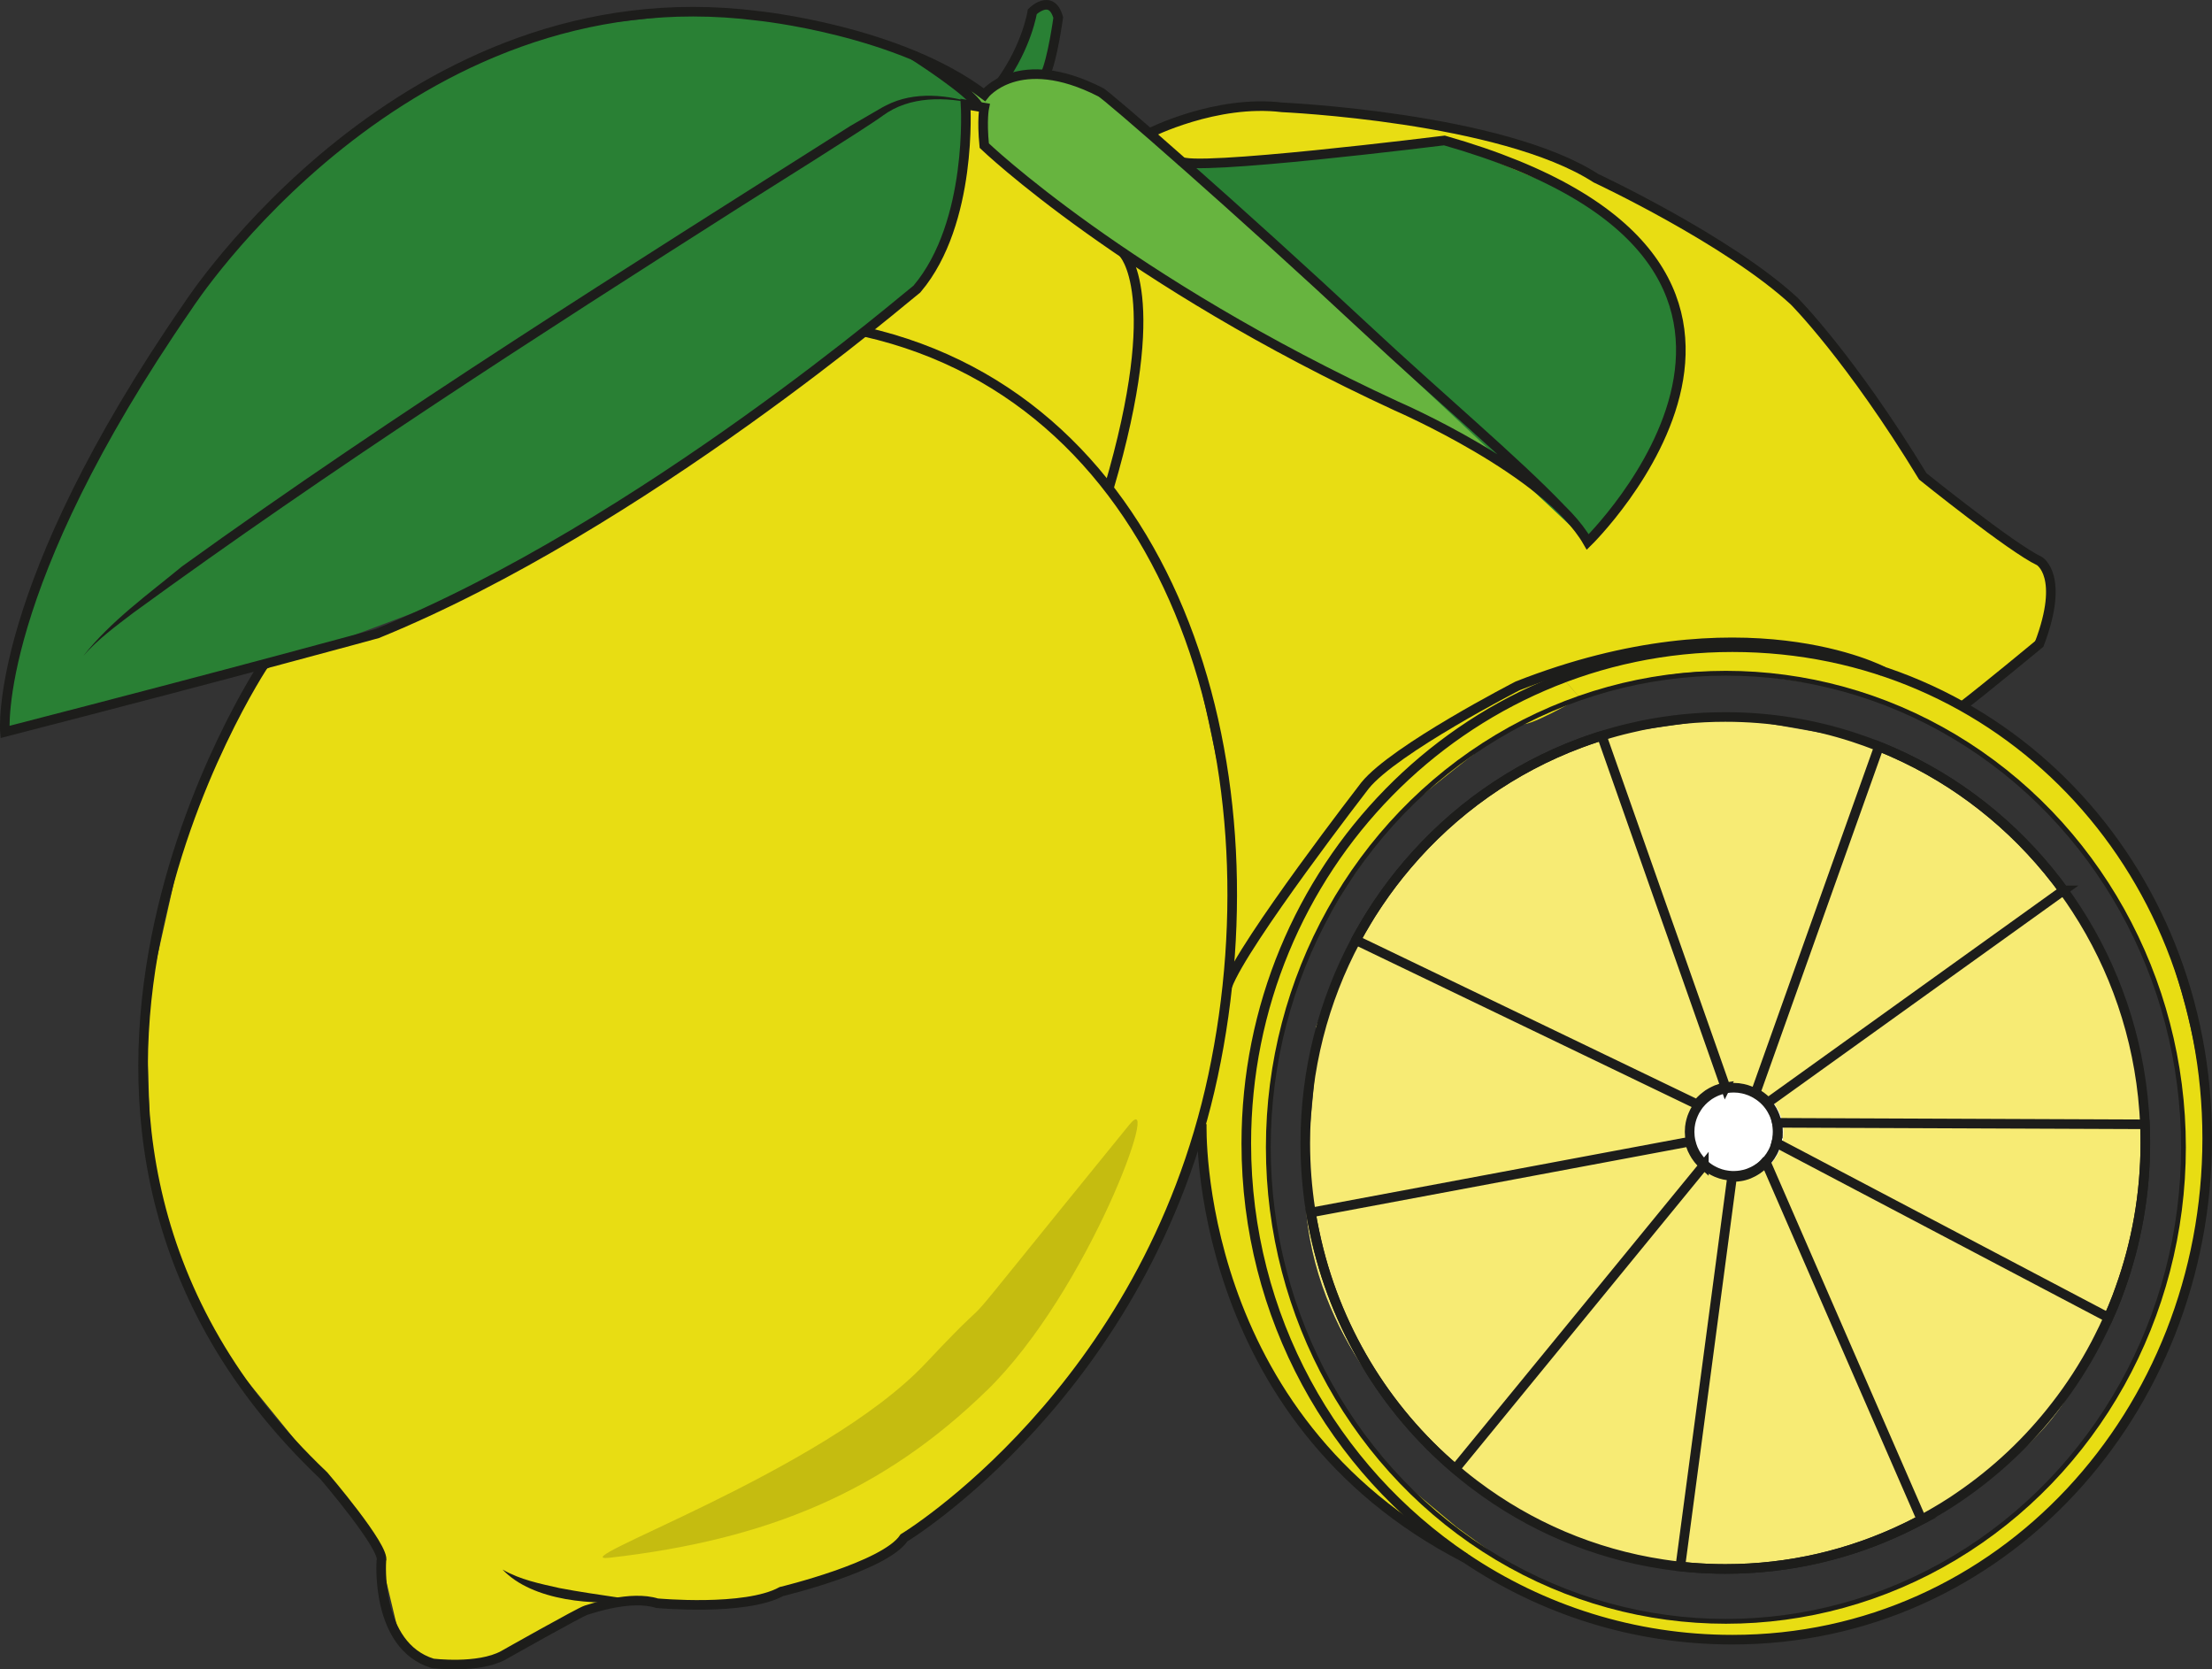 <?xml version="1.0" encoding="UTF-8"?>
<svg id="Capa_2" data-name="Capa 2" xmlns="http://www.w3.org/2000/svg" viewBox="0 0 461.18 347.99">
  <rect x="0" y="0" width="461.18" height="347.99" fill="#333333" stroke="none"/>
  <defs>
    <style>
      .cls-1 {
        fill: #67b43f;
      }

      .cls-2 {
        fill: #fff;
      }

      .cls-3 {
        fill: #e8dd13;
      }

      .cls-4, .cls-5 {
        fill: none;
        stroke: #1d1d1b;
        stroke-miterlimit: 10;
      }

      .cls-6 {
        fill: #298034;
      }

      .cls-7 {
        opacity: .15;
      }

      .cls-8 {
        fill: #f7eb74;
      }

      .cls-5 {
        stroke-width: 2px;
      }

      .cls-9 {
        fill: #1d1d1b;
      }
    </style>
  </defs>
  <g id="Draw">
    <g>
      <path class="cls-3" d="m320.14,141.78l-17.61,8.9-14.45,9.7-18.69,22.8-12.82,19.59-2.29,14.4-3.71,17.67.45,8.37,1.31,9.05,3.14,12.69,5.11,13.32,7.92,15.06,7.54,8.76,10.91,11.22,21.51,13.36s29.43,17.02,48.87,15.12,52.17,3.28,87.11-47.61,0-114.03,0-114.03c0,0-25.44-40.91-68.93-45.17s-50.54,5.34-50.54,5.34l4.42,5.15s17.73-7.17,34.07-5.07,21.07,3.27,21.07,3.27l6.38,2.02,4.92,1.91,6.46,3.02,7.14,4.08,5.08,3.44,6.92,5.52,6.66,6.42,4.51,5.13,2.38,3.01,2.46,3.64,2.39,3.37,1.65,2.94,1.72,3.15.48.78,1.76,3.57,1.39,3.01.93,2.19,1.05,2.7,1.14,3.15,1.67,5.31.46,1.74.81,3.4.21.99.28,1.14.44,2.34.59,3.89.42,3.68.14,1.87.19,3.02.06,2.07.02,4.13-.06,3.12-.1,2.15-.42,4.96-.21,1.76-.73,4.79-.81,3.84-.77,3.28-1.31,4.7-1.35,3.95-1.4,3.77-1.2,2.77-2,4.38-1.73,3.36-1.69,2.92-2.3,3.78-2.84,4.22-3.17,4.16-4.92,5.82-2.67,2.73-3.46,3.24-7.58,6.3-7.82,4.93-8.34,4.34-10.78,4.15-10.15,2.57-13.05,1.68-9.31-.12-14.76-1.77-15.12-4.52-11.14-5.7-10.46-7.6-10.71-8.96-7.9-9.22-5.28-7.29-4.88-8.77-4.57-10.38-3.96-13.97-1.69-14.8-.07-10.09,2.09-16.76,3.56-12.71,4.9-11.11,5.47-9.38,7.23-10.43,7.86-7.91s20.88-17.18,21.5-15.72,12.23-5.28,12.23-5.28l-4.42-5.15"/>
      <polyline class="cls-3" points="240.26 27.46 258.49 22.36 275.61 22.97 298.14 25.89 323.84 32.69 339.75 40.63 355.36 49.33 371.33 60.38 389.53 82.02 400.87 99.3 411.81 107.82 426.18 117.97 427.57 123.24 426.52 130.15 422.62 136.33 413.13 144.05 408.91 146.64 390.67 139.68 366.01 134.02 349.91 134.51 338.9 136.23 317.68 142.48 300.94 151.63 289.75 159.06 279.15 170.9 268.84 184.94 261.32 195.9 256.1 203.45 256.91 180.16 252.85 149.46 239.4 112.9 231.17 100.95"/>
      <path class="cls-3" d="m201.34,22.33l3.78.74v6.93l29.94,24.06,2.29,10.92s-.44,21.67-6.17,35.98c0,0-27.05-29.69-49.75-31.51"/>
      <path class="cls-6" d="m215.23,2.44s4.44-3.7,5.4,1.22-2.46,11.34-2.46,11.34l-8.28.9"/>
      <polyline class="cls-1" points="202.83 18.04 202.47 20.34 205.12 23.07 205.21 30.36 233.35 52.15 275.95 78.06 310.65 94.91 314.51 97.4 297.21 79.87 259.49 45.37 237.38 25.81 225.06 17.26 214.15 15.9 206.08 18.86 203.72 19.02 202.83 18.04"/>
      <path class="cls-6" d="m247.13,34.35l54.02-5.07,28.15,11.63,9.11,6.71s30.24,25.58-7.38,65.36"/>
      <path class="cls-6" d="m200.33,18.48l-8.02-6.06-17.97-6.11-26.19-3.88-29.53,3.23-25.26,9.71-19.83,12.66-13.22,11.27-14.15,15.2-12.5,17.5-11.7,19.28-6.37,12.16S-1.61,142.26,1.03,152.58s0,0,0,0l66.08-17.67,29.89-11.2,36.71-21.13,30.73-21.32,23.83-18.63s9.95.68,14.2-42.29"/>
      <path class="cls-3" d="m53.97,140.2l-15.17,32.44-8.37,37.31,1.08,32.47,6.03,21.71,8.13,16.52,24.41,30.05,9.44,14.68,3.92,16.42,5.15,4.32,6.76.87,7.05-.9,11.01-5.76,13.38-6.67,24.97.68,25.82-7.15,15.06-9.43,17.9-15.48,17.49-20.97,12.98-22.17,6.45-15.54s15.36-52.01,8.43-76.01-7.74-79.12-72.5-97.64c-64.76-18.52,0,0,0,0l-4.41.19-10.03,7.75-16.44,12.02-18.8,12.68-25.6,15.3-22.7,11.31-24.91,7.79"/>
      <path class="cls-8" d="m333.43,153.38l27.48-3.92,27.17,4.78s33.07,13.82,42.79,32.78,18.36,25.49,14.97,67.34,0,0,0,0c0,0-3.55,19.54-15.62,38.08s-44.86,31.96-48.61,32.33-15.66,5.96-44.37-.67-43.86-27.88-43.86-27.88c0,0-22.53-20.52-21.24-51.84,3.25-30.15,2.25-30.36,2.25-30.36,0,0,13.5-35,28.47-43.3,14.97-8.3,0,0,0,0l11.45-8.41"/>
      <path class="cls-7" d="m205.63,289.96c-21.44,20.85-45.41,30.99-78.51,34.76-11.19,1.27,44.68-18,65.86-40.53,20.48-21.79-3.05,6.21,42.45-49.71,7.11-8.73-8.35,34.64-29.79,55.49Z"/>
      <circle class="cls-2" cx="362.05" cy="235.92" r="9.78"/>
      <path class="cls-5" d="m361.19,134.91c-55.97,0-101.35,46.31-101.35,103.45,0,36.13,18.15,67.93,45.65,86.41.01.01.02.02.03.02,15.97,10.76,35.11,17.01,55.67,17.01,55.98,0,98.99-47.34,98.99-104.48s-43.01-102.41-98.99-102.41Zm80.17,135.51c-.55,1.44-1.14,2.85-1.77,4.25-.31.71-.64,1.41-.97,2.1-.31.64-.62,1.27-.94,1.9-.24.5-.49.99-.76,1.49-2.41,4.57-5.21,8.9-8.37,12.95h0c-5.66,7.32-12.44,13.7-20.06,18.89-.43.31-.87.6-1.31.89-1.43.93-2.88,1.83-4.37,2.67-.72.41-1.44.82-2.17,1.22-.75.39-1.5.78-2.27,1.16-.44.23-.88.44-1.33.65-11.32,5.43-23.97,8.47-37.33,8.47-2.45,0-4.88-.11-7.26-.31-.71-.05-1.42-.12-2.12-.2-.28-.03-.55-.07-.83-.1-.34-.03-.68-.08-1.02-.12-.6-.08-1.21-.17-1.81-.26-14.49-2.19-27.82-7.98-39.07-16.46-.18-.12-.35-.24-.52-.39-.78-.59-1.53-1.2-2.29-1.82-.18-.15-.36-.3-.53-.45-.29-.24-.58-.48-.86-.73-14.63-12.43-25.17-29.64-29.3-49.28-.07-.32-.14-.64-.2-.97-.2-.91-.36-1.83-.51-2.75-.03-.15-.06-.3-.08-.46-.05-.26-.09-.52-.13-.78-.68-4.47-1.04-9.06-1.04-13.72,0-15.31,3.82-29.71,10.56-42.29,0-.01,0-.02.01-.03.7-1.3,1.44-2.58,2.2-3.85.59-1,1.21-1.98,1.86-2.96.21-.32.42-.65.65-.98,1.84-2.73,3.83-5.35,5.96-7.85,9.62-11.34,22.04-20.17,36.16-25.42,1.11-.41,2.22-.8,3.35-1.17.29-.09.57-.18.87-.27.07-.02.13-.04.2-.06,1.95-.62,3.92-1.16,5.92-1.62.81-.2,1.63-.37,2.44-.55.12-.02.25-.05.37-.07,5.51-1.11,11.2-1.68,17.02-1.68,9.29,0,18.23,1.47,26.62,4.19.16.05.32.1.47.16,1.37.45,2.74.94,4.09,1.46.09.03.17.07.27.1.2.08.4.15.59.24.99.39,1.96.81,2.93,1.23,13.43,5.93,25.1,15.19,34.02,26.73.16.21.33.42.48.63.35.47.7.94,1.04,1.41.94,1.29,1.84,2.6,2.7,3.93,7.92,12.2,12.96,26.52,14.1,41.92.01.18.04.34.04.51.06.77.1,1.54.13,2.31v.09c.01.22.02.43.03.65.04,1.08.06,2.15.06,3.24,0,10.66-1.85,20.87-5.26,30.35-.21.6-.44,1.21-.66,1.81Z"/>
      <path class="cls-5" d="m370.64,235.93c0,.24-.01.47-.03.7-.04.55-.13,1.08-.26,1.59-.03.09-.05.19-.08.28,0,.01-.01.03-.01.04-.02.08-.04.15-.07.23-.06.18-.12.36-.19.53-.24.62-.55,1.19-.91,1.73h0c-.05.08-.09.14-.15.2-.06.1-.14.2-.22.3-.04.06-.08.12-.14.18-.05.07-.1.13-.15.18-.1.11-.19.21-.28.31-.01.01-.03.03-.04.04-.1.12-.21.23-.33.33l-.28.26-.11.1c-.17.15-.34.28-.51.4-.12.09-.25.18-.37.25-.04.03-.07.06-.11.08-.17.11-.35.22-.53.31-.14.08-.29.16-.44.23-.03.02-.07.04-.11.05-.23.11-.47.21-.71.3h0c-.14.05-.29.1-.44.15-.15.05-.31.09-.47.13-.28.07-.56.13-.84.17-.2.03-.4.05-.6.07-.26.03-.53.04-.8.04-.12,0-.22,0-.33-.01h-.1c-.2-.01-.4-.03-.59-.05-.14-.02-.27-.04-.41-.06-.19-.03-.39-.06-.58-.1-.03-.01-.05-.01-.08-.02-.21-.05-.43-.11-.64-.17-.18-.06-.35-.13-.52-.19-.14-.05-.27-.1-.41-.16-.17-.07-.35-.16-.52-.25-.14-.07-.27-.14-.41-.22-.03-.02-.06-.03-.09-.05-.27-.16-.53-.33-.78-.52-.05-.04-.11-.08-.16-.12-.2-.15-.4-.32-.59-.49-.21-.19-.4-.39-.59-.6-.14-.16-.28-.32-.41-.49-.1-.12-.19-.24-.27-.37-.08-.09-.15-.19-.21-.29-.03-.05-.07-.11-.1-.16-.11-.18-.22-.36-.32-.55-.13-.24-.25-.49-.36-.74-.2-.49-.36-1-.48-1.52-.01-.03-.01-.05-.02-.08-.03-.09-.05-.19-.06-.28-.02-.1-.04-.2-.05-.29-.03-.16-.05-.31-.06-.46-.03-.31-.05-.62-.05-.94,0-.34.02-.67.05-1,.03-.26.07-.52.12-.77.04-.2.09-.4.14-.59.06-.22.13-.44.2-.66.08-.21.16-.42.25-.62h0c.04-.12.09-.23.15-.33.04-.11.1-.22.16-.33.08-.17.17-.32.28-.48.01-.03.03-.06.06-.09.05-.09.11-.18.17-.27.07-.1.13-.2.2-.29.07-.1.13-.19.21-.28.02-.02.03-.04.05-.06.06-.08.12-.15.19-.22.04-.06.1-.12.15-.17.02-.03.05-.06.08-.09.02-.03.05-.06.08-.09s.06-.07.1-.1c.16-.17.33-.33.51-.48.17-.15.36-.29.54-.43.14-.11.28-.21.42-.31.21-.13.42-.26.64-.38.16-.09.32-.18.49-.25.16-.08.32-.15.49-.22.06-.02.12-.05.19-.07.02-.01.04-.02.06-.02.07-.03.15-.06.23-.08.02-.01.05-.02.08-.03.06-.02.12-.04.18-.06.07-.02.13-.04.19-.06.14-.04.28-.08.42-.11.13-.03.27-.07.41-.09.03-.01.05-.02.08-.02.53-.09,1.07-.14,1.62-.14.66,0,1.31.07,1.93.21.21.04.4.09.6.15.05.02.11.03.16.05.25.07.5.16.74.26.2.08.39.16.58.26.04.02.07.03.1.05.04.01.08.03.11.05.11.06.23.12.34.19.02.01.03.02.05.03.23.13.45.27.66.42.11.07.22.15.33.24.13.09.26.2.38.31.19.15.37.32.54.5l.18.18c.06.06.12.13.18.2s.13.15.19.22c.08.09.15.19.22.28.11.13.2.25.29.39.14.21.28.43.41.65,0,.01.01.01.01.02.12.21.23.44.34.67.19.4.35.82.47,1.26.03.12.07.24.1.36.01.03.02.07.03.12.02.07.04.13.05.2,0,.02.01.03.01.05.01.05.02.11.03.16.02.08.03.15.04.23.03.18.06.37.07.56.01.1.02.2.02.31.02.2.03.4.03.61Z"/>
      <path class="cls-5" d="m359.75,226.63c-.15.02-.3.07-.44.1-.15.03-.3.07-.45.12-.06.02-.13.04-.2.06-.07.02-.13.05-.2.07-.03,0-.06.02-.08.03-.09.02-.17.05-.25.09-.02,0-.04.01-.06.02-.08.02-.14.05-.21.07-.18.08-.35.15-.52.24-.18.08-.36.17-.53.27-.23.13-.46.27-.68.41-.15.11-.3.22-.45.34-.2.15-.4.3-.58.46-.19.16-.38.34-.55.52-.04.03-.07.08-.11.11-.03.03-.06.06-.08.1-.03.03-.07.06-.09.09-.05.06-.12.12-.16.19-.07.07-.14.15-.2.24-.02.02-.03.04-.06.06l-.28-.14-33.75-16.25-37.12-17.86s0-.02.01-.03c.7-1.3,1.44-2.58,2.2-3.85.59-1,1.21-1.98,1.86-2.96.21-.32.42-.65.65-.98,1.84-2.73,3.83-5.35,5.96-7.85,9.62-11.34,22.04-20.17,36.16-25.42,1.11-.41,2.22-.8,3.35-1.17.29-.09.57-.18.87-.27.07-.02.13-.04.2-.06l12.42,35.28,2.28,6.44,8.66,24.6,2.43,6.93Z"/>
      <path class="cls-5" d="m355.24,242.9l-26.49,32.36-25.35,30.96c-14.63-12.43-25.17-29.64-29.3-49.28-.07-.32-.14-.64-.2-.97-.2-.91-.36-1.83-.51-2.75-.03-.15-.06-.3-.08-.46l37-6.92,41.98-7.86c.13.54.3,1.07.52,1.58.12.26.25.52.39.77.1.2.22.39.34.58.03.05.08.11.11.16.06.11.14.21.22.31.09.13.19.26.29.38.14.18.29.35.45.51.2.22.4.43.63.63Z"/>
      <path class="cls-5" d="m400.64,316.78c-.75.39-1.5.78-2.27,1.16-.44.23-.88.44-1.33.65-11.32,5.43-23.97,8.47-37.33,8.47-2.45,0-4.88-.11-7.26-.31-.71-.05-1.42-.12-2.12-.2l5.41-40.68,5.38-40.54c.11.01.21.01.33.01.27,0,.54-.01.8-.04.2-.02.4-.04.6-.08.28-.04.56-.1.84-.18.16-.04.32-.09.47-.14.15-.05.3-.11.44-.16h0c.24-.1.48-.21.71-.33.04-.01.08-.03.11-.05.15-.08.3-.16.44-.25.18-.1.36-.21.53-.33.04-.03.07-.06.11-.09.12-.08.25-.17.37-.27.17-.13.34-.27.51-.43l.11-.11.28-.28c.12-.11.23-.23.33-.36.01,0,.03-.03.04-.04l16.95,38.92,15.54,35.66Z"/>
      <path class="cls-5" d="m430.22,185.61l-26.41,18.95-35.22,25.28c-.07-.07-.13-.15-.2-.21l-.2-.19c-.19-.2-.39-.38-.6-.54-.14-.11-.28-.23-.42-.33-.13-.09-.25-.18-.37-.25-.23-.16-.48-.31-.73-.45-.03,0-.04-.02-.06-.03l14.16-39.74,11.58-32.49c.99.39,1.96.81,2.93,1.23,13.43,5.93,25.1,15.19,34.02,26.73.16.21.33.42.48.63.35.47.7.94,1.04,1.41Z"/>
      <path class="cls-5" d="m447.28,238.26c0,10.66-1.85,20.87-5.26,30.35-.21.6-.44,1.21-.66,1.81-.55,1.44-1.14,2.85-1.77,4.25l-33.7-17.74-35.54-18.71c.14-.51.24-1.04.28-1.59.02-.23.03-.46.03-.7,0-.21-.01-.41-.03-.61,0-.11-.01-.21-.02-.31,0-.19-.04-.38-.08-.56-.01-.08-.02-.15-.04-.23,0-.05-.02-.11-.03-.16l41.92.17,34.81.14c.01.22.02.43.03.65.04,1.08.06,2.15.06,3.24Z"/>
      <path class="cls-5" d="m325.34,105.94c-9.33-9.77-25.29-23.17-40.65-37.51-25.94-24.21-54.36-49.01-55.26-49.23-17.1-8.73-24.21.54-24.21.54-17.82-13.5-47.22-16.44-47.22-16.44C84.31-6.06,39.19,63.78,39.19,63.78-1.61,122.82,1.03,152.58,1.03,152.58c49.8-12.84,77.64-20.52,77.64-20.52,55.25-22.5,112.1-71.64,112.56-71.88,11.64-13.8,10.08-38.4,10.08-38.4l3.9.66s-.54,2.52,0,7.92c0,0,29.34,28.14,85.98,54.3,0,0,31.38,13.56,39.84,28.32,0,0,59.52-58.2-29.88-83.7,0,0-53.4,6.66-54.96,4.26"/>
      <path class="cls-5" d="m217.93,15.55c1.5-3.11,2.7-11.89,2.7-11.89-1.44-5.16-5.4-1.22-5.4-1.22,0,0-1.08,7.1-6.54,14.66"/>
      <path class="cls-5" d="m55.1,138.42s-64.39,96.24,12.41,169.2c0,0,12.96,15.12,12,17.76,0,0-1.32,17.64,10.68,21.36,0,0,9.48,1.2,14.76-1.68,0,0,16.02-9.06,17.28-9.42s9.27-3.15,14.76-1.44c0,0,18.36,1.71,25.92-2.43,0,0,21.6-5.19,25.56-11.19,0,0,50.4-30.48,64.44-96.36,14.04-65.88-8.61-140.56-72.71-155.06"/>
      <path class="cls-5" d="m409.18,147.16c4.8-3.67,16-12.94,16-12.94,5.4-14.22,0-17.28,0-17.28-5.76-2.7-24.3-17.64-24.3-17.64-15.12-24.84-26.82-36.54-26.82-36.54-13.86-12.78-41.34-25.62-41.34-25.62-19.68-12.72-65.4-14.76-65.4-14.76-13.8-1.68-27.69,5.38-27.69,5.38"/>
      <path class="cls-5" d="m392.61,139.95s-29.17-15.45-76.21,3.03c0,0-25.68,13.2-31.8,20.76,0,0-25.37,32.78-28.7,41.77"/>
      <path class="cls-5" d="m250.56,234.3s-2.08,61.27,54.93,90.47"/>
      <ellipse class="cls-4" cx="359.83" cy="239.16" rx="95.4" ry="98.82"/>
      <path class="cls-5" d="m190.55,11.57s11.84,7.53,13.4,10.55"/>
      <path class="cls-9" d="m203.72,21.72c-6.52-1.58-14.07-1.75-19.68,2.4-3.4,2.52-25.17,16.11-29.26,18.71-42.95,27.32-85.8,54.89-126.94,84.88-3.67,2.8-7.44,5.54-10.48,9.03,5.76-7.3,13.47-12.8,20.6-18.68,44.92-32.37,92.47-62.09,139.25-91.76,0,0,6.01-3.49,6.01-3.49.5-.29.99-.59,1.55-.85,5.84-3.01,12.99-2.24,18.95-.23h0Z"/>
      <path class="cls-5" d="m231.17,101.83c11.98-40.67,2.95-49.15,2.95-49.15"/>
      <path class="cls-9" d="m104.77,327.18c3.67,2.13,7.79,2.94,11.86,3.86,4.11.79,8.28,1.38,12.43,2,1.2.18,2.4.35,3.61.61-8.6,1.12-21.63.16-27.9-6.47h0Z"/>
    </g>
  </g>
</svg>